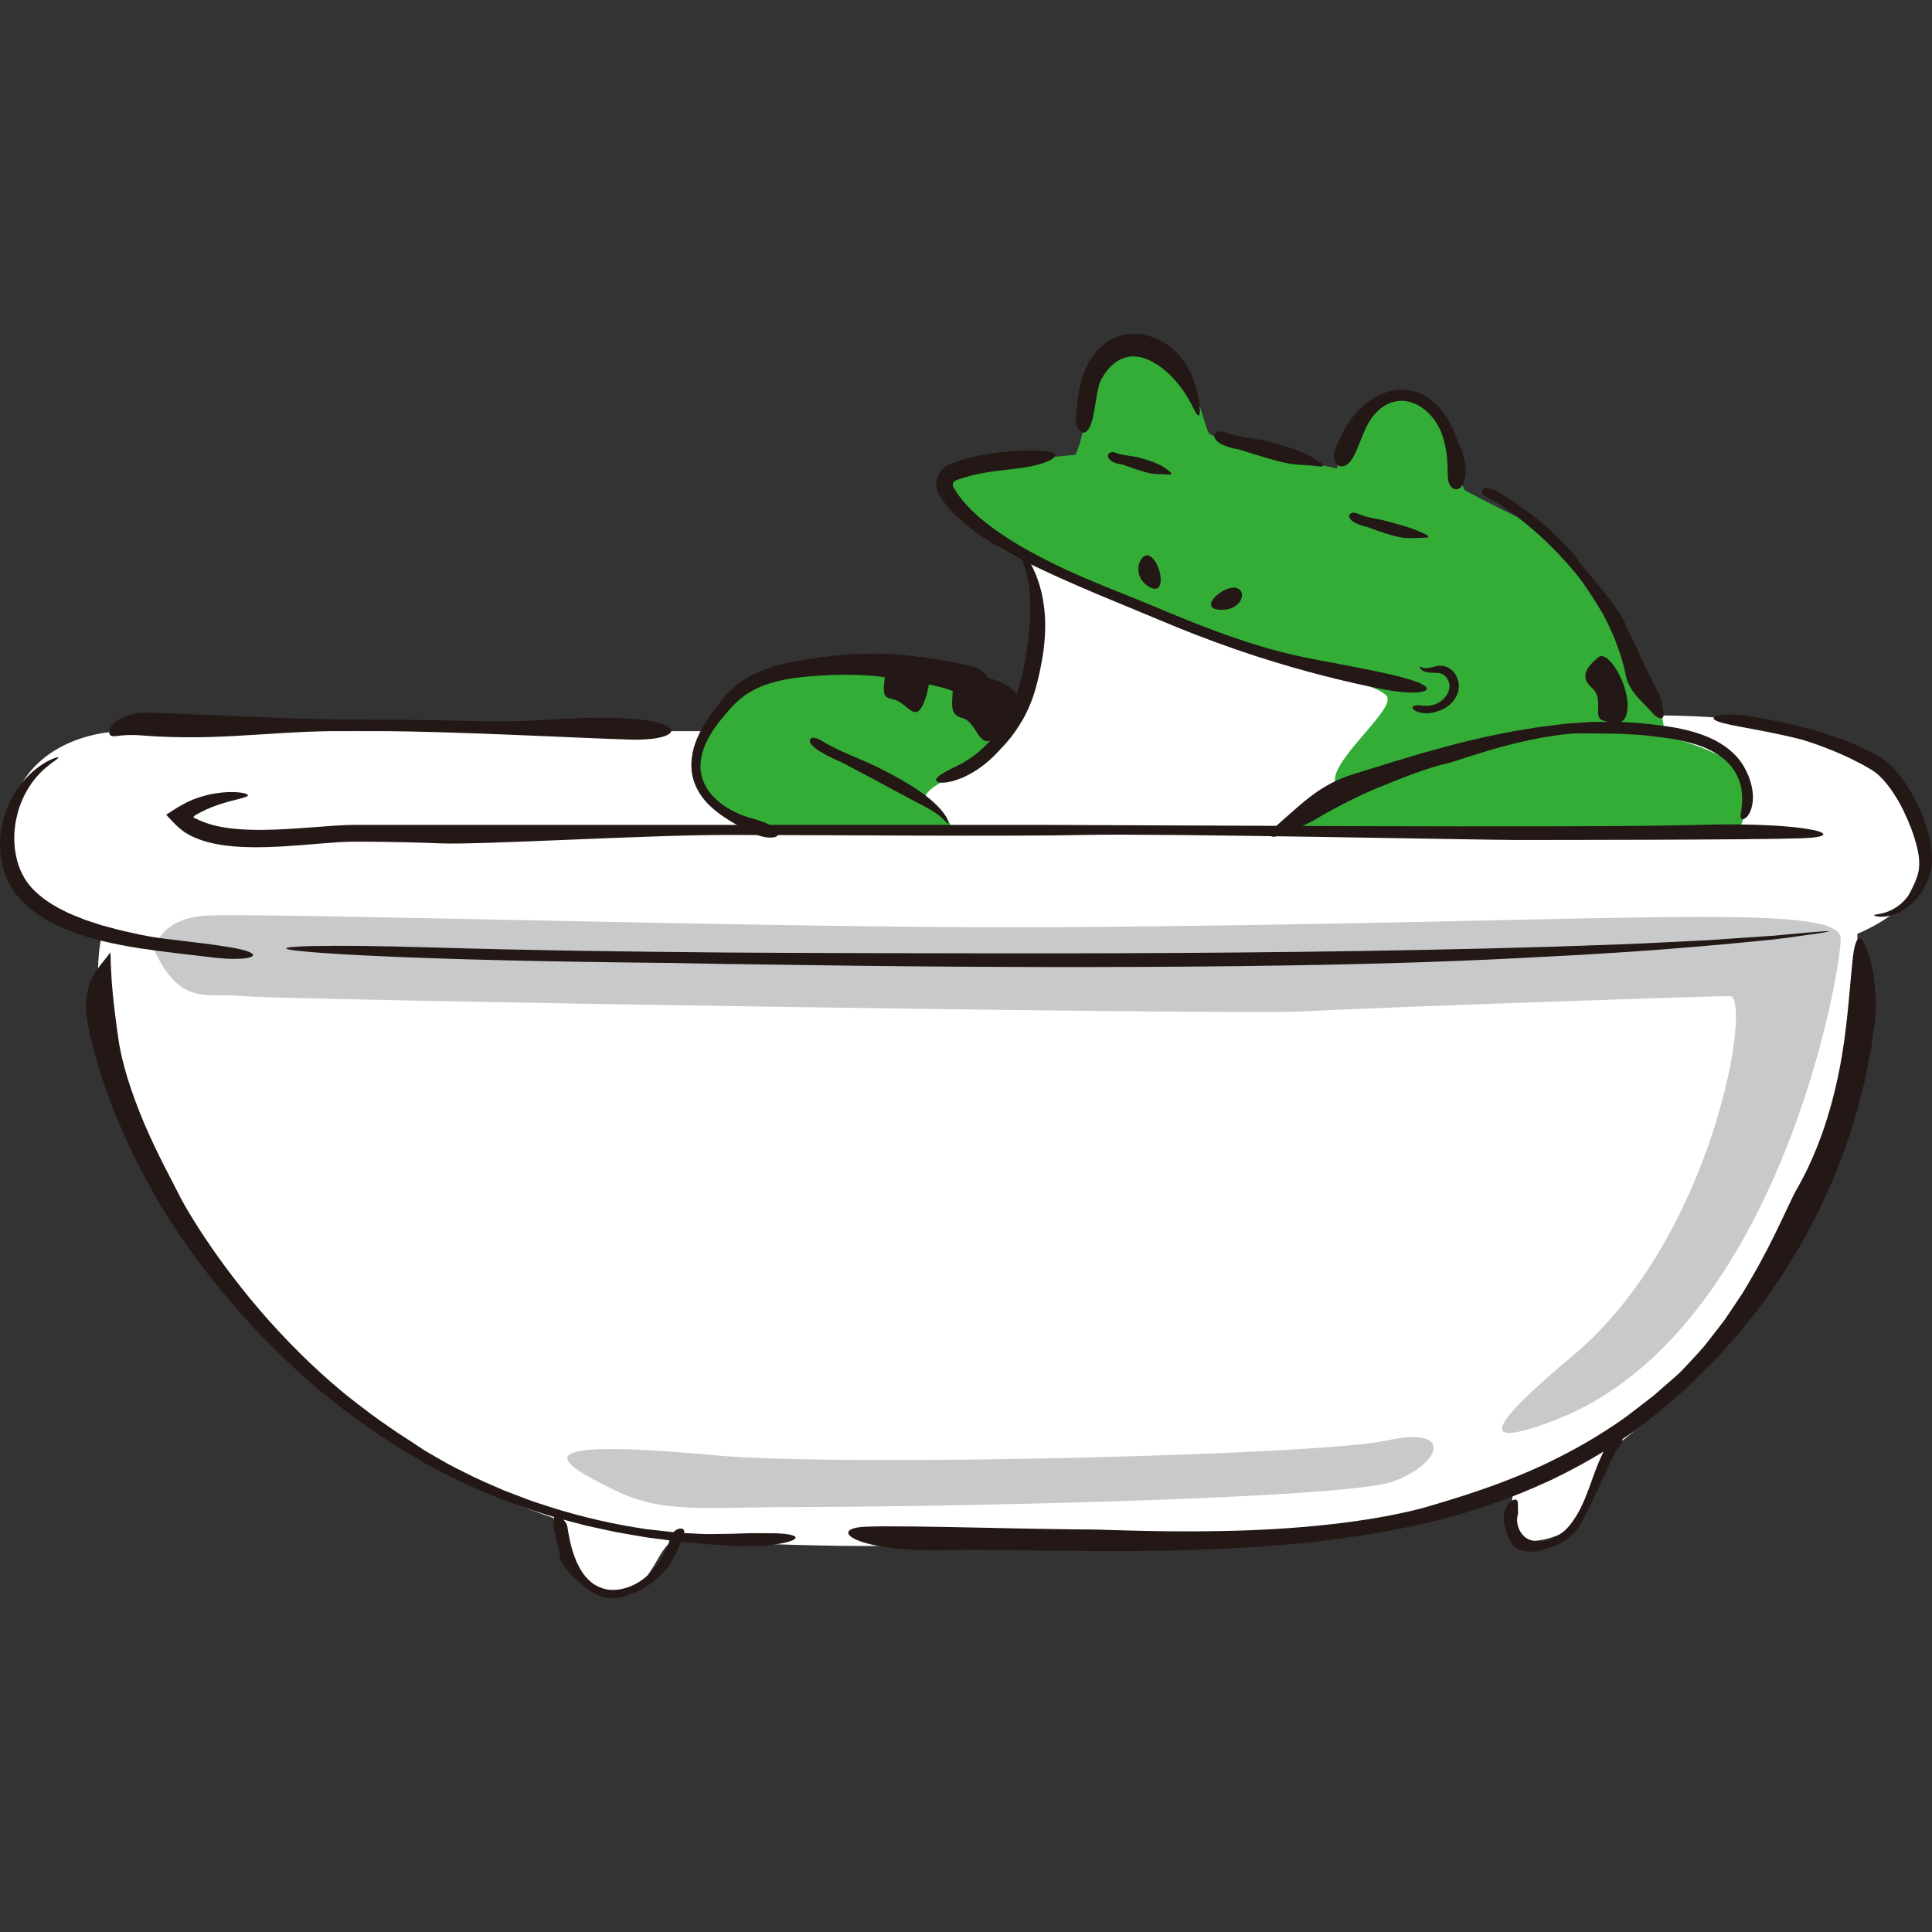 <?xml version="1.0" encoding="iso-8859-1"?>
<!-- Generator: Adobe Illustrator 22.1.0, SVG Export Plug-In . SVG Version: 6.00 Build 0)  -->
<svg version="1.1" id="_x34_" xmlns="http://www.w3.org/2000/svg" xmlns:xlink="http://www.w3.org/1999/xlink" x="0px" y="0px"
	 viewBox="0 0 512 512" style="enable-background:new 0 0 512 512;" xml:space="preserve">
<rect x="0" y="0" width="512" height="512" fill="#333333" stroke="none"/>
<g>
	<path style="fill:#FFFFFF;" d="M198.919,193.765c0,0-150.528,0-165.369,0c-14.84,0-31.801,8.48-31.095,28.268
		c0.707,19.788,24.735,24.734,24.735,24.734s-5.654,19.788,7.067,48.056c12.721,28.268,42.402,84.098,112.366,107.419
		c2.12,7.773,4.947,20.494,15.548,20.494c10.601,0,11.872-13.257,16.255-14.134c3.533-0.706,57.243,2.827,73.497,0
		c16.254-2.827,78.444,7.774,149.114-13.427c-1.413,9.187-0.706,14.84,8.48,12.721c9.188-2.121,12.014-8.48,12.721-14.134
		c0.707-5.654,7.774-12.014,7.774-12.014s42.402-33.215,53.003-71.377c10.601-38.162,9.188-62.896,9.188-62.896
		s10.6-4.24,13.427-9.894c2.827-5.654,9.894-16.961-8.48-34.629c-18.374-17.667-75.617-12.721-80.564-12.721
		C411.637,190.231,198.919,193.765,198.919,193.765z"/>
	<path style="fill:#C8C9CA;" d="M40.877,251.808c7.094,15.201,14.188,11.147,23.309,12.161c9.121,1.014,264.506,5.068,281.734,4.054
		c17.228-1.014,106.41-4.054,112.49-4.054c6.081,0-4.053,63.846-41.551,95.263c-23.626,19.794-24.601,24.638-5.067,17.228
		c58.779-22.296,76.007-117.558,76.007-127.693c0-10.134-59.792-4.053-208.766-3.04c-67.007,0.456-212.82-4.053-224.982-3.04
		C41.891,243.7,40.877,251.808,40.877,251.808z"/>
	<path style="fill:#C8C9CA;" d="M189.382,385.662c33.499,3.102,160.546,0,178.167-3.916c17.621-3.916,14.684,5.874,1.958,10.769
		c-12.726,4.894-126.283,6.852-155.652,6.852c-29.369,0-38.178,1.958-51.884-4.894C148.266,387.62,136.519,380.767,189.382,385.662z
		"/>
	<path style="fill:#34AD37;" d="M199.131,218.679c-8.659-1.444-15.874-10.102-12.988-22.369
		c2.886-12.266,17.317-18.76,28.141-19.482c10.823-0.722,29.584-2.165,38.965,2.165s16.596,8.659,16.596,8.659
		s10.823-18.039,2.165-38.965c-15.153-5.772-18.761-16.596-20.926-20.204c-2.165-3.608,11.545-5.05,14.432-5.772
		c2.886-0.722,19.482-2.165,19.482-2.165s2.887-5.773,2.165-12.267c-0.722-6.494,4.329-18.761,16.596-16.596
		c12.266,2.165,15.153,20.926,16.596,23.09c1.443,2.165,33.914,9.381,33.914,9.381S358.598,109,368.7,105.392
		c10.102-3.607,18.039,12.267,18.039,17.318c0,5.051,1.444,7.216,1.444,7.216s9.38,5.05,17.317,8.659
		c7.938,3.607,22.368,29.584,29.584,40.408c7.216,10.823,5.773,15.874,5.773,15.874s11.544,2.887,18.039,7.216
		c6.494,4.329,3.607,18.761,0,19.482C455.288,222.286,199.131,218.679,199.131,218.679z"/>
	<path style="fill:#FFFFFF;" d="M275.062,149.541c8.886,5.078,48.237,18.618,65.162,24.966c16.926,6.347,23.696,6.77,27.081,9.732
		c3.385,2.962-13.541,16.079-13.541,22.426c0,6.348-14.387,13.541-14.387,13.541l-87.166-0.846c0,0-1.27-3.809-5.501-5.924
		c-4.231-2.116,0.847-5.501,5.924-7.616c5.077-2.116,17.348-15.233,19.464-20.31c2.116-5.078,2.116-20.734,1.693-24.12
		c-0.424-3.385-1.783-12.703-1.783-12.703L275.062,149.541z"/>
	<path style="fill:#231815;" d="M291.428,101.447c-0.54,1.874-0.81,3.614-1.061,5.125c-0.24,1.52-0.455,2.829-0.705,3.923
		c-0.49,2.191-1.16,3.476-1.882,3.944c-1.411,0.935-3.028-1.243-2.602-5.148c0.476-3.881,0.88-7.946,2.595-11.731
		c0.838-1.856,1.937-3.588,3.33-5.049c1.385-1.462,3.093-2.625,4.92-3.285c1.826-0.661,3.814-0.886,5.697-0.724
		c1.891,0.161,3.67,0.717,5.286,1.485c1.621,0.771,3.069,1.793,4.339,2.978c1.278,1.189,2.358,2.563,3.196,3.973
		c0.865,1.417,1.676,3.289,2.233,5.156c0.563,1.868,0.916,3.724,1.081,5.173c0.316,2.902-0.004,4.197-1.625,0.843
		c-1.641-3.33-3.142-5.435-4.861-7.365c-0.858-0.948-1.79-1.902-2.853-2.771c-1.077-0.877-2.362-1.785-3.992-2.532
		c-1.625-0.753-3.476-1.161-5.158-0.936c-1.678,0.194-3.263,1.033-4.497,2.129c-1.238,1.092-2.112,2.349-2.654,3.275
		C291.676,100.846,291.428,101.447,291.428,101.447z"/>
	<path style="fill:#231815;" d="M267.953,124.353c3.372-0.348,6.241-0.884,8.288-1.551c2.051-0.66,3.257-1.431,3.387-2.035
		c0.129-0.616-0.781-1.051-2.941-1.256c-2.165-0.186-5.6-0.244-10.695,0.253c-2.593,0.267-5.163,0.628-7.723,1.204
		c-1.28,0.297-2.557,0.628-3.827,1.048c-0.635,0.217-1.27,0.419-1.898,0.687l-0.943,0.383c-0.45,0.199-0.965,0.48-1.378,0.827
		c-1.731,1.368-2.527,3.764-1.911,5.892c0.064,0.267,0.173,0.518,0.273,0.772l0.181,0.363c0.065,0.124,0.131,0.244,0.172,0.3
		l0.581,0.882c0.374,0.602,0.82,1.135,1.245,1.692c1.747,2.181,3.782,4.074,5.98,5.818c4.412,3.473,9.466,6.385,15.114,9.251
		c5.658,2.855,11.944,5.623,19.001,8.606c7.067,2.936,14.158,5.882,21.082,8.758c6.965,2.826,13.864,5.342,20.475,7.501
		c13.228,4.307,25.279,7.216,34.275,8.935c4.392,0.859,7.697,0.995,9.59,0.738c1.895-0.251,2.383-0.888,1.22-1.707
		c-1.164-0.821-3.978-1.797-8.678-2.898c-4.703-1.111-11.288-2.358-20.028-3.995c-4.681-0.869-8.715-1.849-12.605-2.949
		c-3.895-1.084-7.631-2.342-11.728-3.785c-4.082-1.484-8.516-3.184-13.748-5.345c-2.595-1.082-5.452-2.303-8.587-3.566
		c-3.12-1.261-6.51-2.631-10.233-4.136c-5.918-2.428-11.8-5.073-17.375-8.049c-5.56-2.979-10.852-6.286-15.256-10.121
		c-2.187-1.923-4.122-3.997-5.613-6.194c-0.387-0.536-0.689-1.129-1.018-1.657c-0.124-0.256-0.159-0.516-0.111-0.778
		c0.051-0.26,0.185-0.505,0.373-0.676c0.087-0.094,0.202-0.151,0.313-0.212l0.089-0.039l0.203-0.075l0.444-0.16
		C258.686,125.376,263.602,124.838,267.953,124.353z"/>
	<path style="fill:#231815;" d="M328.569,119.162c-9.327-1.49-7.373-5.95-3.686-4.553c3.687,1.397,7.699,1.524,10.736,2.303
		c3.037,0.779,6.073,1.558,9.001,2.76c2.928,1.202,8.565,4.453,4.661,3.903c-3.904-0.55-5.641-0.094-10.193-1.261
		C334.533,121.144,328.569,119.162,328.569,119.162z"/>
	<path style="fill:#231815;" d="M353.925,118.853c-0.889,2.214-0.206,4.058,0.966,4.592c1.189,0.553,2.866-0.303,4.215-3.249
		c1.406-2.956,2.156-5.741,3.809-8.513c0.849-1.359,1.962-2.744,3.526-3.836c1.545-1.081,3.613-1.856,5.92-1.566
		c2.303,0.273,4.459,1.492,6.121,3.104c1.676,1.619,2.88,3.615,3.622,5.61c1.497,4.078,1.515,8.095,1.569,11.05
		c0.009,2.902,1.72,4.248,3.122,3.337c0.695-0.455,1.314-1.459,1.546-3.14c0.214-1.669,0.098-4.081-1.09-7.131
		c-0.647-1.619-1.207-3.013-1.787-4.362c-0.576-1.338-1.194-2.682-2.037-4.052c-0.842-1.372-1.921-2.806-3.558-4.215
		c-1.629-1.368-3.931-2.806-7.148-3.132c-2.558-0.256-5.143,0.325-7.325,1.392c-2.199,1.064-4.06,2.554-5.598,4.2
		C356.737,112.31,355.103,116.022,353.925,118.853z"/>
	<path style="fill:#231815;" d="M265.148,198.505c-2.035,2.34-4.127,4.063-6.025,5.359c-0.974,0.616-1.861,1.184-2.735,1.594
		c-0.431,0.215-0.84,0.42-1.236,0.601c-0.407,0.157-0.793,0.306-1.159,0.448c-0.367,0.135-0.714,0.261-1.046,0.367
		c-0.339,0.086-0.658,0.166-0.957,0.24c-0.602,0.132-1.117,0.251-1.58,0.28c-0.925,0.066-1.551,0.002-1.922-0.15
		c-0.741-0.307-0.472-0.969,0.493-1.701c0.241-0.186,0.531-0.366,0.856-0.563c0.319-0.213,0.679-0.428,1.078-0.642
		c0.81-0.402,1.72-0.927,2.791-1.399c4.213-2.057,7.862-5.26,10.485-8.847c0.689-0.873,1.255-1.816,1.842-2.714
		c0.522-0.941,1.069-1.841,1.493-2.78c0.478-0.912,0.833-1.854,1.223-2.75c0.182-0.453,0.328-0.912,0.495-1.356
		c0.165-0.445,0.33-0.882,0.451-1.326l0.401-1.319c0.13-0.447,0.239-0.925,0.359-1.386c0.248-0.927,0.445-1.865,0.66-2.8
		c0.211-0.936,0.379-1.879,0.573-2.818c0.152-0.943,0.336-1.885,0.471-2.83c0.565-3.78,0.898-7.58,0.86-11.364
		c-0.042-1.884-0.116-4.26-0.549-6.551c-0.391-2.297-1.049-4.549-1.83-6.191c-0.19-0.413-0.336-0.822-0.512-1.163
		c-0.186-0.333-0.348-0.637-0.482-0.902c-0.266-0.533-0.415-0.916-0.4-1.081c0.016-0.166,0.199-0.114,0.597,0.222
		c0.199,0.168,0.451,0.407,0.762,0.726c0.155,0.16,0.329,0.336,0.508,0.541c0.157,0.22,0.328,0.461,0.514,0.723
		c0.351,0.538,0.768,1.019,1.034,1.555c0.292,0.525,0.574,1.032,0.848,1.525c0.267,0.498,0.456,1.006,0.682,1.49
		c0.212,0.489,0.445,0.96,0.594,1.444c0.326,0.959,0.688,1.88,0.904,2.815c0.124,0.468,0.247,0.932,0.37,1.396
		c0.108,0.467,0.186,0.938,0.28,1.413c0.697,3.796,0.975,7.962,0.173,13.999c-0.416,3.016-1.078,6.239-1.919,9.346
		c-0.83,3.171-2.117,6.25-3.535,8.718c-1.419,2.484-2.887,4.473-4.04,5.782c-0.553,0.677-1.027,1.183-1.363,1.521
		C265.326,198.32,265.148,198.505,265.148,198.505z"/>
	<path style="fill:#231815;" d="M438.211,189.262c-0.879-0.97-1.722-1.838-2.497-2.667c-0.814-0.818-1.58-1.591-2.233-2.396
		c-1.269-1.626-2.328-3.288-2.723-5.657c-0.3-1.49-0.807-3.377-1.473-5.492c-0.368-1.042-0.77-2.143-1.198-3.284
		c-0.407-1.152-0.974-2.273-1.489-3.45c-2.158-4.647-4.972-9.397-7.753-12.789c-2.709-3.443-6.826-8.013-10.894-11.687
		c-1.036-0.894-2.042-1.762-2.989-2.578c-0.933-0.832-1.896-1.503-2.716-2.165c-1.642-1.324-3.011-2.236-3.728-2.739
		c-0.72-0.499-1.439-0.94-2.12-1.32c-0.699-0.356-1.348-0.67-1.9-0.97c-1.104-0.602-1.817-1.154-1.77-1.887
		c0.082-1.471,2.802-0.796,4.817,0.46c0.512,0.298,1.991,1.306,4.017,2.622c1.012,0.658,2.083,1.5,3.254,2.344
		c1.184,0.831,2.348,1.816,3.532,2.792c0.589,0.492,1.19,0.971,1.763,1.475c0.559,0.517,1.113,1.03,1.655,1.532
		c1.087,1.001,2.115,1.969,2.968,2.915c0.872,0.927,1.637,1.764,2.242,2.458c0.572,0.723,0.99,1.3,1.204,1.673
		c0.213,0.374,0.575,0.863,1.046,1.436c0.24,0.283,0.503,0.591,0.782,0.921c0.273,0.335,0.564,0.693,0.869,1.067
		c0.616,0.743,1.302,1.543,2.02,2.369c0.71,0.832,1.393,1.735,2.104,2.606c2.829,3.497,5.253,7.13,5.546,8.134
		c0.155,0.498,0.438,1.14,0.797,1.863c0.342,0.731,0.723,1.56,1.142,2.393c0.42,0.833,0.849,1.686,1.25,2.481
		c0.365,0.813,0.705,1.567,0.983,2.186c0.271,0.623,0.618,1.351,1.014,2.135c0.358,0.8,0.759,1.659,1.185,2.523
		c0.889,1.713,1.723,3.505,2.497,4.884c0.799,1.326,1.193,3.636,1.435,5.613C441.11,191.157,439.168,190.311,438.211,189.262z"/>
	<path style="fill:#231815;" d="M116.585,223.496c-6.14-0.252-12.349-0.378-18.526-0.427c-1.537-0.007-3.072-0.011-4.604-0.018
		c-1.476,0.015-2.984,0.095-4.493,0.193c-3.021,0.205-6.054,0.481-9.071,0.718c-6.036,0.463-12.022,0.828-17.898,0.344
		c-2.934-0.245-5.85-0.72-8.67-1.671c-0.701-0.262-1.402-0.498-2.081-0.835c-0.34-0.167-0.683-0.309-1.014-0.497l-1.162-0.675
		c-2.094-1.424-3.482-3.068-5.031-4.723c0.742-0.473,1.479-0.942,2.209-1.407c0.714-0.458,1.421-0.911,2.205-1.308
		c0.381-0.204,0.76-0.408,1.138-0.61l0.826-0.374c0.45-0.208,0.912-0.372,1.364-0.55c1.819-0.681,3.64-1.133,5.414-1.416
		c2.35-0.367,4.17-0.38,5.5-0.294c1.333,0.086,2.18,0.276,2.629,0.465c0.896,0.384,0.199,0.751-1.417,1.168
		c-1.615,0.426-4.163,0.98-6.925,2.006c-1.38,0.508-2.81,1.131-4.194,1.875c-0.351,0.177-0.688,0.383-1.028,0.58
		c-0.136,0.082-0.132,0.1-0.182,0.146l-0.105,0.113c-0.125,0.144-0.19,0.261-0.217,0.351c0.115,0.094,0.288,0.167,0.388,0.203
		l0.146,0.042l0.058,0.012l0.038,0.009c0.016,0.005,0.023,0.003,0.108,0.048c1.028,0.554,2.123,0.961,3.157,1.299
		c2.894,0.968,6.759,1.502,11.106,1.628c4.355,0.137,9.194-0.106,14.235-0.473c2.542-0.188,5.125-0.379,7.719-0.571
		c1.311-0.087,2.631-0.166,3.977-0.207c0.663-0.027,1.366-0.029,2.023-0.034h1.942c5.172,0,10.259,0,15.006,0
		c18.991,0,149.221,0,165.5,0c16.276,0,143.807,0.889,173.642,0c29.842-0.889,40.701,3.11,27.128,3.554
		c-13.563,0.445-67.818,0.445-75.96,0.445c-8.145,0-94.958-1.776-113.951-1.333c-19.001,0.445-73.256,0-94.964,0
		C170.842,221.273,127.437,223.941,116.585,223.496z"/>
	<path style="fill:#231815;" d="M338.61,218.536c6.783-5.949,11.369-10.743,20.299-13.459c5.683-1.7,14.504-4.625,24.084-7.17
		c2.4-0.621,4.818-1.3,7.278-1.829c1.223-0.286,2.444-0.571,3.66-0.855c1.215-0.283,2.444-0.488,3.647-0.737
		c1.207-0.242,2.401-0.482,3.579-0.719c1.186-0.191,2.356-0.38,3.504-0.565c1.147-0.19,2.272-0.376,3.369-0.557
		c1.105-0.136,2.183-0.268,3.227-0.397c1.045-0.13,2.141-0.266,3.281-0.409c1.14-0.138,2.336-0.174,3.559-0.27
		c1.225-0.083,2.485-0.167,3.77-0.253c1.289-0.009,2.604-0.018,3.935-0.027c5.325-0.092,10.908,0.459,16.125,1.221
		c5.211,0.755,10.151,2.17,13.767,4.355c1.815,1.07,3.266,2.29,4.359,3.453c1.082,1.18,1.797,2.255,2.215,3.041
		c1.756,3.087,2.531,6.47,2.207,9.165c-0.049,0.673-0.228,1.285-0.373,1.841c-0.217,0.537-0.378,1.036-0.648,1.418
		c-0.472,0.796-1.036,1.223-1.493,1.304c-0.462,0.078-0.656-0.195-0.693-0.646c-0.018-0.226,0.004-0.497,0.058-0.796
		c0.033-0.312,0.075-0.666,0.152-1.032c0.23-1.507,0.333-3.515,0.02-5.422c-0.047-0.475-0.25-1.44-0.741-2.703
		c-0.511-1.244-1.337-2.825-2.71-4.221c-1.358-1.435-3.291-2.759-5.526-3.796c-2.249-1.037-4.833-1.782-7.51-2.326
		c-2.671-0.576-5.489-0.795-8.128-1.156c-1.322-0.208-2.632-0.234-3.891-0.314c-1.259-0.077-2.472-0.151-3.622-0.221
		c-4.61-0.071-8.222-0.085-9.768-0.088c-3.102-0.257-11.566,0.929-19.493,2.99c-1.977,0.549-3.948,1.009-5.78,1.592
		c-1.835,0.565-3.566,1.099-5.108,1.574c-3.065,1.019-5.374,1.789-6.298,1.949c-1.839,0.351-4.937,1.368-8.153,2.513
		c-3.2,1.202-6.527,2.505-8.825,3.465c-4.639,1.804-12.456,5.732-17.286,8.664c-2.346,1.429-6.244,3.002-9.633,4.273
		C335.438,222.72,336.755,220.166,338.61,218.536z"/>
	<path style="fill:#231815;" d="M263.574,187.673c-0.827-4.307-0.438-9.738-5.959-11.088c-2.743-0.66-7.303-1.619-11.916-2.25
		c-4.609-0.654-9.255-0.997-12.074-1.11c-1.409-0.059-3.988-0.041-7.233,0.129c-3.245,0.195-7.154,0.568-11.217,1.166
		c-4.042,0.571-8.457,1.393-12.495,2.917c-2.02,0.758-3.948,1.694-5.659,2.797c-1.709,1.103-3.204,2.358-4.376,3.639
		c-0.303,0.31-0.571,0.666-0.862,1.014c-0.133,0.166-0.267,0.334-0.403,0.503l-0.314,0.41c-0.471,0.605-0.956,1.23-1.457,1.874
		c-1.026,1.338-2.107,2.851-3.104,4.539c-0.991,1.692-1.932,3.557-2.555,5.675c-0.626,2.101-0.934,4.471-0.606,6.827
		c0.331,2.358,1.333,4.554,2.582,6.288c1.243,1.766,2.717,3.083,4.118,4.191c2.833,2.195,5.475,3.521,7.379,4.642
		c1.352,0.729,2.577,1.286,3.652,1.595c1.074,0.342,1.992,0.513,2.745,0.534c1.504,0.066,2.33-0.319,2.464-0.907
		c0.134-0.587-0.413-1.374-1.658-2.116c-0.628-0.358-1.413-0.755-2.384-1.12c-0.981-0.341-2.107-0.744-3.456-1.079
		c-1.099-0.329-2.434-0.774-3.86-1.475c-0.732-0.312-1.44-0.772-2.21-1.2c-0.378-0.227-0.738-0.5-1.119-0.758
		c-0.188-0.132-0.378-0.266-0.569-0.4l-0.545-0.457c-1.467-1.208-2.873-2.771-3.776-4.698c-0.914-1.912-1.27-4.154-0.972-6.236
		c0.258-2.091,0.996-4.014,1.878-5.679c0.88-1.673,1.886-3.123,2.84-4.366c0.956-1.243,1.863-2.281,2.604-3.12
		c0.736-0.839,1.317-1.494,1.73-1.862c0.398-0.375,1.131-1.075,2.192-1.897c1.077-0.804,2.51-1.697,4.257-2.456
		c3.483-1.565,8.171-2.466,12.866-2.855c4.712-0.425,9.406-0.527,13.11-0.41c0.924,0.039,1.789,0.077,2.577,0.11
		c0.787,0.064,1.498,0.121,2.12,0.171c1.241,0.1,2.116,0.253,2.513,0.357c1.59,0.414,5.32,0.763,9.21,1.409
		c3.887,0.647,7.924,1.611,10.104,2.79c2.191,1.134,4.644,2.114,6.558,2.816C262.2,187.249,263.574,187.673,263.574,187.673z"/>
	<path style="fill:#231815;" d="M223.11,202.06c-3.196-1.369-5.435-2.575-6.908-3.692c-0.37-0.284-0.688-0.555-0.987-0.87
		c-0.074-0.079-0.151-0.166-0.233-0.268c-0.086-0.131-0.176-0.177-0.32-0.562l-0.038-0.178c-0.009-0.074-0.008-0.187,0.008-0.277
		c0.017-0.17,0.158-0.406,0.265-0.493c0.1-0.093,0.234-0.165,0.285-0.177l0.185-0.049c0.199-0.025,0.282,0.003,0.381,0.021
		c0.65,0.195,0.887,0.474,1.051,0.697c0.294,0.467-0.072,0.805-0.724,1.013c-0.069,0.026-0.145,0.054-0.225,0.084l-0.073,0.046
		c-0.007-0.019-0.009,0.103-0.019-0.148c-0.013-0.169-0.05-0.359-0.067-0.474c-0.049-0.289-0.199-0.423-0.157-0.384
		c0.056,0.019,0.307-0.109,0.553-0.349c0.079-0.067,0.157-0.137,0.23-0.212l0.141-0.148l0.031,0.006l0.109,0.049
		c0.375,0.184,0.947,0.482,1.537,0.848c2.424,1.471,5.095,2.639,7.613,3.732c2.528,1.089,4.947,2.091,7.023,3.143
		c4.145,2.107,8.289,4.29,12.098,7.097c1.896,1.39,4.608,3.811,5.781,5.79c0.602,0.975,0.763,1.77,0.642,1.946
		c-0.139,0.188-0.362-0.197-1.31-1.162c-0.968-0.96-1.978-1.628-2.915-2.215c-0.948-0.582-1.857-1.069-2.801-1.564
		c-1.895-0.984-3.925-2.012-6.932-3.663c-3.009-1.651-6.563-3.545-9.37-5.024C225.155,203.139,223.11,202.06,223.11,202.06z"/>
	<path style="fill:#231815;" d="M29.268,252.349c-1.656,2.342-3.669,4.244-4.997,7.137c-1.35,2.883-2.093,6.832-0.801,12.97
		c0.626,3.068,1.66,7.078,3.027,11.505c1.351,4.434,3.157,9.237,5.149,13.948c3.965,9.44,8.962,18.353,12.199,23.602
		c1.611,2.632,4.685,7.356,8.944,13.041c2.114,2.853,4.567,5.913,7.222,9.107c2.683,3.174,5.6,6.458,8.691,9.723
		c3.11,3.249,6.384,6.484,9.747,9.59c3.375,3.095,6.846,6.047,10.295,8.78c6.97,5.373,13.69,9.996,19.253,13.287
		c10.948,6.862,27.067,14.02,43.079,18.147c0.999,0.262,1.995,0.524,2.985,0.785l1.482,0.387c0.498,0.108,0.995,0.215,1.49,0.322
		c1.98,0.429,3.935,0.854,5.855,1.27c1.931,0.365,3.837,0.668,5.691,0.998c0.928,0.159,1.845,0.316,2.749,0.47
		c0.909,0.118,1.807,0.235,2.689,0.349c1.765,0.235,3.474,0.461,5.116,0.679c1.65,0.155,3.232,0.302,4.737,0.444
		c3.006,0.348,5.716,0.458,8.027,0.646c3.25,0.315,6.088,0.228,8.499,0.175c2.414-0.033,4.399-0.306,5.965-0.572
		c3.134-0.534,4.586-1.174,4.464-1.708c-0.123-0.534-1.809-0.964-4.96-1.081c-0.789-0.029-1.669-0.038-2.64-0.025
		c-0.973,0.002-2.038-0.038-3.195-0.023c-2.313,0.003-4.991,0.177-8.041,0.193c-1.268,0.031-2.676,0.05-4.203,0.057
		c-1.527-0.004-3.168-0.126-4.911-0.207c-3.493-0.111-7.347-0.624-11.448-1.085c-8.167-1.171-17.169-3.191-25.618-5.878
		c-1.053-0.343-2.102-0.685-3.143-1.025c-1.042-0.335-2.076-0.674-3.077-1.074c-2.012-0.768-3.987-1.522-5.905-2.255
		c-3.758-1.65-7.331-3.119-10.392-4.737c-1.542-0.781-3.005-1.494-4.335-2.202c-1.31-0.746-2.514-1.434-3.597-2.051
		c-1.077-0.626-2.032-1.181-2.849-1.656c-0.798-0.508-1.449-0.95-1.949-1.291c-0.99-0.701-2.912-1.867-5.422-3.543
		c-2.463-1.749-5.65-3.806-9.024-6.473c-6.911-5.107-14.805-12.266-21.985-19.981c-7.21-7.693-13.618-15.994-18.297-22.807
		c-4.687-6.815-7.664-12.13-8.44-13.758c-1.592-3.236-5.659-10.578-9.122-18.682c-1.707-4.059-3.299-8.282-4.489-12.176
		c-1.172-3.899-2.011-7.442-2.369-10.091c-0.775-5.287-1.497-11.087-1.813-15.576c-0.124-2.246-0.262-4.159-0.267-5.512
		C29.295,253.143,29.268,252.349,29.268,252.349z"/>
	<path style="fill:#231815;" d="M40.563,188.889c-1.699-0.065-3.437-0.016-5.013,0.285c-1.575,0.28-3.026,0.837-4.13,1.547
		c-1.113,0.708-1.848,1.583-2.19,2.306c-0.36,0.719-0.333,1.314-0.146,1.637c0.199,0.338,0.611,0.468,1.144,0.453
		c0.542-0.011,1.216-0.136,2.098-0.221c0.889-0.082,1.99-0.146,3.507-0.096c1.526,0.036,3.425,0.253,5.985,0.378
		c20.346,0.992,31.256-1.825,57.037-1.504c25.789,0.321,49.79,1.719,67.841,2.319c17.627,0.591,16.629-7.715-18.919-5.399
		c-19.025,1.239-21.718,0.099-48.872,0.129C77.216,190.745,58.207,189.476,40.563,188.889z"/>
	<path style="fill:#231815;" d="M477.552,196.017c-7.293-1.844-12.702-2.699-16.452-3.438c-3.755-0.706-5.869-1.225-6.641-1.781
		c-0.773-0.535-0.204-1.006,1.386-1.268c1.587-0.276,4.197-0.299,7.397,0.213c12.767,1.982,25.421,5.374,34.603,10.693l0.429,0.249
		l0.46,0.313l0.917,0.634c0.551,0.462,1.111,0.922,1.615,1.413c0.996,0.991,1.903,2.032,2.712,3.122
		c1.628,2.174,2.971,4.487,4.126,6.88c1.148,2.396,2.104,4.875,2.817,7.448c0.692,2.577,1.212,5.246,1.049,8.114
		c-0.15,2.851-1.386,6.25-3.479,8.902c-1.046,1.326-2.277,2.471-3.556,3.354c-1.307,0.853-2.643,1.435-3.844,1.757
		c-0.604,0.144-1.172,0.233-1.675,0.296c-0.514,0.018-0.964,0.027-1.342,0.023c-0.765-0.102-1.238-0.208-1.37-0.313
		c-0.132-0.105,0.079-0.213,0.681-0.316c0.302-0.047,0.701-0.088,1.199-0.227c0.249-0.065,0.529-0.101,0.826-0.196
		c0.295-0.1,0.618-0.208,0.969-0.327c1.381-0.544,2.532-1.319,3.51-2.16c0.952-0.878,1.74-1.81,2.371-2.789
		c1.271-1.951,1.955-4.027,2.247-6.141c0.09-0.528,0.072-1.068,0.118-1.605c-0.047-0.544-0.007-1.069-0.106-1.646
		c-0.069-0.568-0.147-1.149-0.286-1.758c-0.103-0.603-0.275-1.227-0.439-1.87c-0.679-2.571-1.756-5.454-3.347-8.745
		c-1.613-3.259-3.733-6.712-6.371-9.222c-0.34-0.283-0.661-0.616-1.007-0.862c-0.364-0.241-0.656-0.489-1.068-0.736
		c-0.819-0.5-1.654-0.968-2.478-1.423c-1.667-0.884-3.297-1.709-4.865-2.403c-3.123-1.416-5.915-2.441-7.907-3.142
		c-1.004-0.33-1.803-0.593-2.351-0.773C477.854,196.102,477.552,196.017,477.552,196.017z"/>
	<path style="fill:#231815;" d="M177.954,255.194c-64.423-0.602-93.914-2.439-100.596-3.424c-6.68-1.054,9.439-1.516,36.252-0.711
		c26.821,0.818,53.654,1.153,79.144,1.374c25.49,0.163,49.638,0.186,71.1,0.212c42.926,0.056,85.853-0.236,128.752-1.247
		c5.362-0.142,11.394-0.302,17.74-0.471c6.346-0.18,13-0.47,19.618-0.69c3.31-0.096,6.604-0.271,9.843-0.44
		c3.24-0.163,6.426-0.322,9.513-0.477c1.542-0.082,3.063-0.136,4.549-0.236c1.485-0.105,2.94-0.207,4.36-0.307
		c2.841-0.195,5.538-0.38,8.046-0.553c1.255-0.082,2.463-0.163,3.618-0.239c1.153-0.108,2.252-0.211,3.294-0.308
		c2.085-0.192,3.938-0.362,5.514-0.507c3.156-0.276,5.211-0.422,5.807-0.397c0.597,0.025-0.265,0.22-2.942,0.625
		c-1.341,0.19-3.134,0.445-5.424,0.769c-1.146,0.154-2.417,0.324-3.817,0.513c-0.701,0.09-1.433,0.185-2.199,0.284
		c-0.768,0.075-1.57,0.154-2.405,0.235c-26.731,2.699-45.519,3.72-65.637,4.737c-20.121,1.013-41.599,1.702-73.804,2.101
		c-32.217,0.375-69.803,0.27-99.33-0.076c-14.763-0.201-27.512-0.375-36.571-0.499C183.321,255.294,177.954,255.194,177.954,255.194
		z"/>
	<path style="fill:#231815;" d="M362.312,139.636c-6.742-1.42-5.109-4.686-2.489-3.518c2.623,1.17,5.529,1.386,7.692,1.995
		c2.17,0.616,4.328,1.154,6.449,1.893c1.06,0.368,2.648,1.01,3.67,1.508c1.018,0.49,1.45,0.934-0.016,0.983
		c-1.459,0.023-2.509,0.124-3.624,0.129c-1.116,0.011-2.305-0.059-4.002-0.475C366.585,141.328,362.312,139.636,362.312,139.636z"/>
	<path style="fill:#231815;" d="M297.51,123.134c-2.714-0.375-3.743-1.327-3.87-2.155c-0.125-0.818,0.734-1.481,1.835-1.053
		c2.183,0.854,4.567,0.837,6.343,1.327c1.771,0.493,3.533,0.99,5.208,1.79c1.668,0.805,4.882,3,2.582,2.732
		c-2.303-0.275-3.368,0.109-6.019-0.631c-1.326-0.37-2.846-0.881-4.033-1.292C298.372,123.437,297.51,123.134,297.51,123.134z"/>
	<path style="fill:#231815;" d="M40.984,248.408c1.025,0.141,2.014,0.276,2.971,0.408c0.96,0.11,1.887,0.216,2.78,0.318
		c1.787,0.2,3.429,0.459,4.959,0.616c3.057,0.33,5.594,0.719,7.677,1.033c4.168,0.607,6.478,1.266,7.316,1.839
		c1.684,1.131-2.564,1.962-9.534,1.203c-6.959-0.82-13.924-1.576-20.545-2.58c-6.604-1.073-12.882-2.46-18.256-4.613
		c-2.694-1.037-5.305-2.393-7.822-3.957c-2.452-1.692-4.803-3.661-6.649-6.167c-1.829-2.51-3.01-5.516-3.514-8.483
		c-0.527-2.983-0.474-6.031,0.077-8.951c0.533-2.923,1.807-6.453,3.816-9.452c1.961-3.026,4.544-5.5,6.783-6.953
		c2.238-1.475,4.02-2.026,4.369-1.995c0.182,0.027,0.034,0.234-0.511,0.654c-0.27,0.214-0.65,0.464-1.12,0.803
		c-0.453,0.361-1.004,0.799-1.661,1.321c-2.542,2.203-4.217,4.565-5.433,6.873c-1.208,2.322-1.972,4.617-2.443,7.021
		c-0.457,2.403-0.627,4.94-0.278,7.749c0.374,2.811,1.206,5.884,3.347,8.883c2.223,2.97,5.711,5.464,9.501,7.331
		c1.866,0.99,3.88,1.71,5.781,2.474c0.982,0.323,1.946,0.639,2.887,0.949c0.471,0.153,0.936,0.305,1.395,0.454
		c0.468,0.126,0.929,0.25,1.382,0.373c3.605,1.048,6.821,1.661,9.079,2.186C39.628,248.162,40.984,248.408,40.984,248.408z"/>
	<path style="fill:#231815;" d="M475.977,315.468c5.66-9.715,9.255-20.846,11.361-31.428c2.171-10.612,2.673-20.671,3.562-29.012
		c0.748-8.359,2.497-7.469,4.05-2.893c0.389,1.143,0.765,2.514,1.11,4.019c0.162,0.752,0.362,1.539,0.467,2.344
		c0.105,0.804,0.199,1.629,0.28,2.462c0.3,3.33,0.517,6.804,0.073,9.518c-0.178,1.36-0.374,2.857-0.585,4.465
		c-0.116,0.802-0.194,1.638-0.352,2.487c-0.164,0.847-0.333,1.718-0.505,2.611c-0.347,1.785-0.711,3.653-1.086,5.581
		c-0.405,1.921-0.971,3.867-1.467,5.864c-0.924,4.015-2.364,8.023-3.627,12.009c-0.297,1.005-0.715,1.96-1.082,2.927
		c-0.376,0.962-0.75,1.919-1.12,2.864c-0.761,1.883-1.407,3.768-2.259,5.491c-0.402,0.871-0.951,2.062-1.629,3.531
		c-0.697,1.46-1.426,3.246-2.505,5.152c-1.033,1.928-2.189,4.088-3.449,6.44c-1.393,2.275-2.9,4.736-4.499,7.345
		c-0.385,0.661-0.833,1.295-1.285,1.937c-0.45,0.644-0.906,1.297-1.367,1.958c-0.922,1.32-1.866,2.672-2.829,4.05
		c-0.976,1.368-2.085,2.678-3.149,4.054c-1.085,1.36-2.161,2.762-3.298,4.142c-1.19,1.334-2.393,2.685-3.607,4.048
		c-1.226,1.35-2.402,2.77-3.748,4.043c-2.649,2.584-5.197,5.334-8.069,7.733c-1.401,1.236-2.802,2.47-4.199,3.702
		c-1.434,1.185-2.92,2.297-4.366,3.438c-0.727,0.566-1.451,1.131-2.172,1.692c-0.721,0.562-1.432,1.13-2.194,1.635
		c-1.498,1.038-2.98,2.067-4.444,3.081c-5.97,3.889-11.92,7.064-17.33,9.642c-10.885,5.037-19.569,7.606-22.691,8.584
		c-0.778,0.262-1.91,0.549-3.336,0.938c-1.431,0.365-3.143,0.888-5.144,1.331c-3.991,0.948-9.036,2.076-14.848,3.043
		c-5.803,1.023-12.367,1.903-19.345,2.61c-6.978,0.726-14.374,1.243-21.851,1.565c-14.956,0.688-30.222,0.618-43.207,0.479
		c-12.986-0.154-23.699-0.335-29.597-0.15c-11.794,0.345-19.762-1.097-23.474-2.662c-3.711-1.576-3.147-3.318,2.225-3.546
		c5.366-0.24,18.763-0.003,31.596,0.28c12.835,0.291,25.115,0.461,28.318,0.458c3.203-0.002,21.886,0.972,41.635,0.209
		c9.871-0.37,19.999-1.216,28.531-2.452c8.535-1.218,15.459-2.79,19.042-3.869c7.159-2.134,21.065-6.155,34.159-12.797
		c6.558-3.266,12.893-7.115,18.284-10.979c2.63-2.023,5.125-3.91,7.352-5.659c2.132-1.865,4.04-3.535,5.647-4.942
		c0.399-0.356,0.817-0.715,1.225-1.106c0.394-0.408,0.798-0.826,1.211-1.255c0.814-0.87,1.666-1.78,2.551-2.725
		c0.867-0.958,1.79-1.926,2.672-2.979c0.848-1.081,1.718-2.189,2.604-3.317c0.873-1.131,1.762-2.282,2.66-3.446
		c0.846-1.203,1.659-2.448,2.49-3.679c0.822-1.233,1.648-2.47,2.469-3.702c0.793-1.249,1.501-2.548,2.242-3.799
		C469.993,328.798,473.979,319.126,475.977,315.468z"/>
	<path style="fill:#231815;" d="M148.426,412.896c-0.167-1.932-0.689-3.732-1.118-5.46c-0.44-1.719-0.8-3.346-0.604-4.735
		c0.195-1.388,1.061-1.284,1.897-0.664c0.827,0.627,1.657,1.747,1.764,2.544c0.224,1.597,0.738,4.446,1.415,6.536
		c0.087,0.26,0.235,0.71,0.432,1.301c0.24,0.564,0.477,1.305,0.868,2.055c0.723,1.536,1.828,3.285,3.28,4.547
		c0.708,0.653,1.524,1.134,2.329,1.516c0.823,0.348,1.643,0.609,2.379,0.717c1.489,0.218,2.664,0.015,3.08-0.048
		c0.417-0.075,1.576-0.248,3.064-0.862c1.474-0.62,3.265-1.69,4.758-3.181c3.081-2.988,5.073-7.361,5.516-9.1
		c0.857-3.532,4.176-3.589,3.833-1.911c-0.177,0.831-0.923,2.786-1.784,4.633c-0.855,1.849-1.87,3.554-2.161,3.984
		c-0.279,0.423-2.162,2.874-4.756,4.77c-1.282,0.951-2.701,1.742-3.952,2.278c-1.247,0.549-2.308,0.871-2.856,1.101
		c-0.542,0.252-1.394,0.47-2.409,0.588c-1.017,0.094-2.2,0.038-3.347-0.239c-0.584-0.103-1.119-0.37-1.665-0.548
		c-0.543-0.19-1.013-0.513-1.486-0.744c-0.894-0.564-1.627-1.142-2.109-1.617c-0.995-0.883-2.686-2.161-3.999-3.683
		C149.492,415.181,148.467,413.619,148.426,412.896z"/>
	<path style="fill:#231815;" d="M400.727,409.23c-1.112-1.984-1.934-3.923-2.165-6.034c-0.13-1.041-0.007-2.12,0.307-3.097
		c0.329-0.979,0.953-1.821,1.684-2.34c1.579-0.929,1.726,0.111,1.714,1.085c-0.007,0.243-0.017,0.496-0.001,0.761
		c0.017,0.264-0.015,0.473,0.02,0.715c0.027,0.236,0.007,0.417,0.018,0.607c0.01,0.188-0.009,0.343-0.066,0.468
		c-0.164,0.535-0.284,1.387-0.12,2.335c0.145,0.946,0.575,1.932,1.103,2.636c0.282,0.332,0.911,1.243,2.197,1.689
		c1.323,0.54,3.22,0.617,5.053,0.001c1.837-0.581,3.503-1.743,4.616-2.841c1.102-1.117,1.804-2.199,2.05-2.568
		c0.248-0.382,0.952-1.4,1.717-2.932c0.781-1.518,1.601-3.552,2.384-5.709c0.78-2.157,1.583-4.435,2.389-6.362
		c0.792-1.934,1.605-3.515,2.004-4.439c0.802-1.877,2.255-2.563,3.191-2.473c0.94,0.067,1.444,0.77,1.031,1.444
		c-0.428,0.677-1.587,2.248-2.449,3.953c-0.889,1.682-1.565,3.424-1.748,3.874c-0.202,0.437-1.481,3.011-2.763,5.852
		c-0.65,1.409-1.348,2.848-1.967,4.048c-0.614,1.203-1.162,2.162-1.378,2.714c-0.433,1.096-1.651,3.08-3.445,4.615
		c-1.768,1.553-3.989,2.511-5.293,2.85c-0.643,0.21-1.446,0.482-2.371,0.745c-0.924,0.256-1.991,0.406-3.062,0.38
		c-0.54-0.002-1.063-0.087-1.571-0.177c-0.501-0.138-1.031-0.283-1.437-0.504C401.51,410.116,400.947,409.593,400.727,409.23z"/>
	<path style="fill:#231815;" d="M381.149,188.424c-2.196,0.852-3.93,0.619-4.995,0.356c-1.087-0.294-1.611-0.716-1.766-1.043
		c-0.289-0.682,0.822-1,2.397-0.764c1.597,0.235,3.243-0.058,4.47-0.772c1.24-0.718,2.097-1.793,2.524-2.765
		c0.464-0.988,0.47-2.014,0.052-3.003c-0.41-0.974-1.18-1.748-2.142-1.991c-0.5-0.141-1.298-0.147-2.197-0.161
		c-0.898-0.006-1.88-0.187-2.488-0.58c-0.633-0.379-0.818-0.867-0.763-0.991c0.072-0.156,0.262,0.053,0.938,0.262
		c1.469,0.343,2.524-0.363,4.027-0.515c0.745-0.089,1.717,0.005,2.597,0.487c0.883,0.474,1.722,1.284,2.262,2.467
		c0.27,0.591,0.454,1.251,0.516,1.944c0.066,0.688-0.015,1.433-0.205,2.076c-0.378,1.319-1.167,2.401-1.98,3.144
		c-0.815,0.754-1.646,1.216-2.255,1.482C381.527,188.329,381.149,188.424,381.149,188.424z"/>
	<path style="fill:#231815;" d="M234.698,177.939c-0.929,6.499-0.62,6.809,2.166,7.427c2.785,0.619,4.642,4.333,6.499,3.095
		c1.856-1.238,3.404-8.356,2.785-9.594C245.529,177.629,234.698,177.939,234.698,177.939z"/>
	<path style="fill:#231815;" d="M252.647,181.034c-0.31,5.57-1.238,8.355,2.476,9.284c3.713,0.929,4.333,8.665,8.355,5.261
		c4.024-3.404,7.428-9.284,5.57-12.07c-1.857-2.785-9.284-4.642-11.141-4.642C256.051,178.868,252.647,181.034,252.647,181.034z"/>
	<path style="fill:#231815;" d="M423.568,174.184c-3.335,2.779-4.9,5.309-1.633,8.167c3.267,2.859,0,7.759,2.859,8.576
		c2.859,0.817,6.534,2.042,6.534-4.084C431.327,180.719,426.018,172.143,423.568,174.184z"/>
	<path style="fill:#231815;" d="M305.141,155.808c-1.518-0.675-2.456-1.677-2.964-2.76c-1.525-3.251,0.821-7.245,2.964-5.408
		c1.247,1.068,2.106,3.07,2.372,4.851C307.857,154.794,307.213,156.729,305.141,155.808z"/>
	<path style="fill:#231815;" d="M322.701,161.525c-4.924-0.656,1.633-6.533,4.901-5.717c2.343,0.585,1.955,3.692-0.711,5.101
		C325.839,161.464,324.433,161.756,322.701,161.525z"/>
</g>
</svg>
